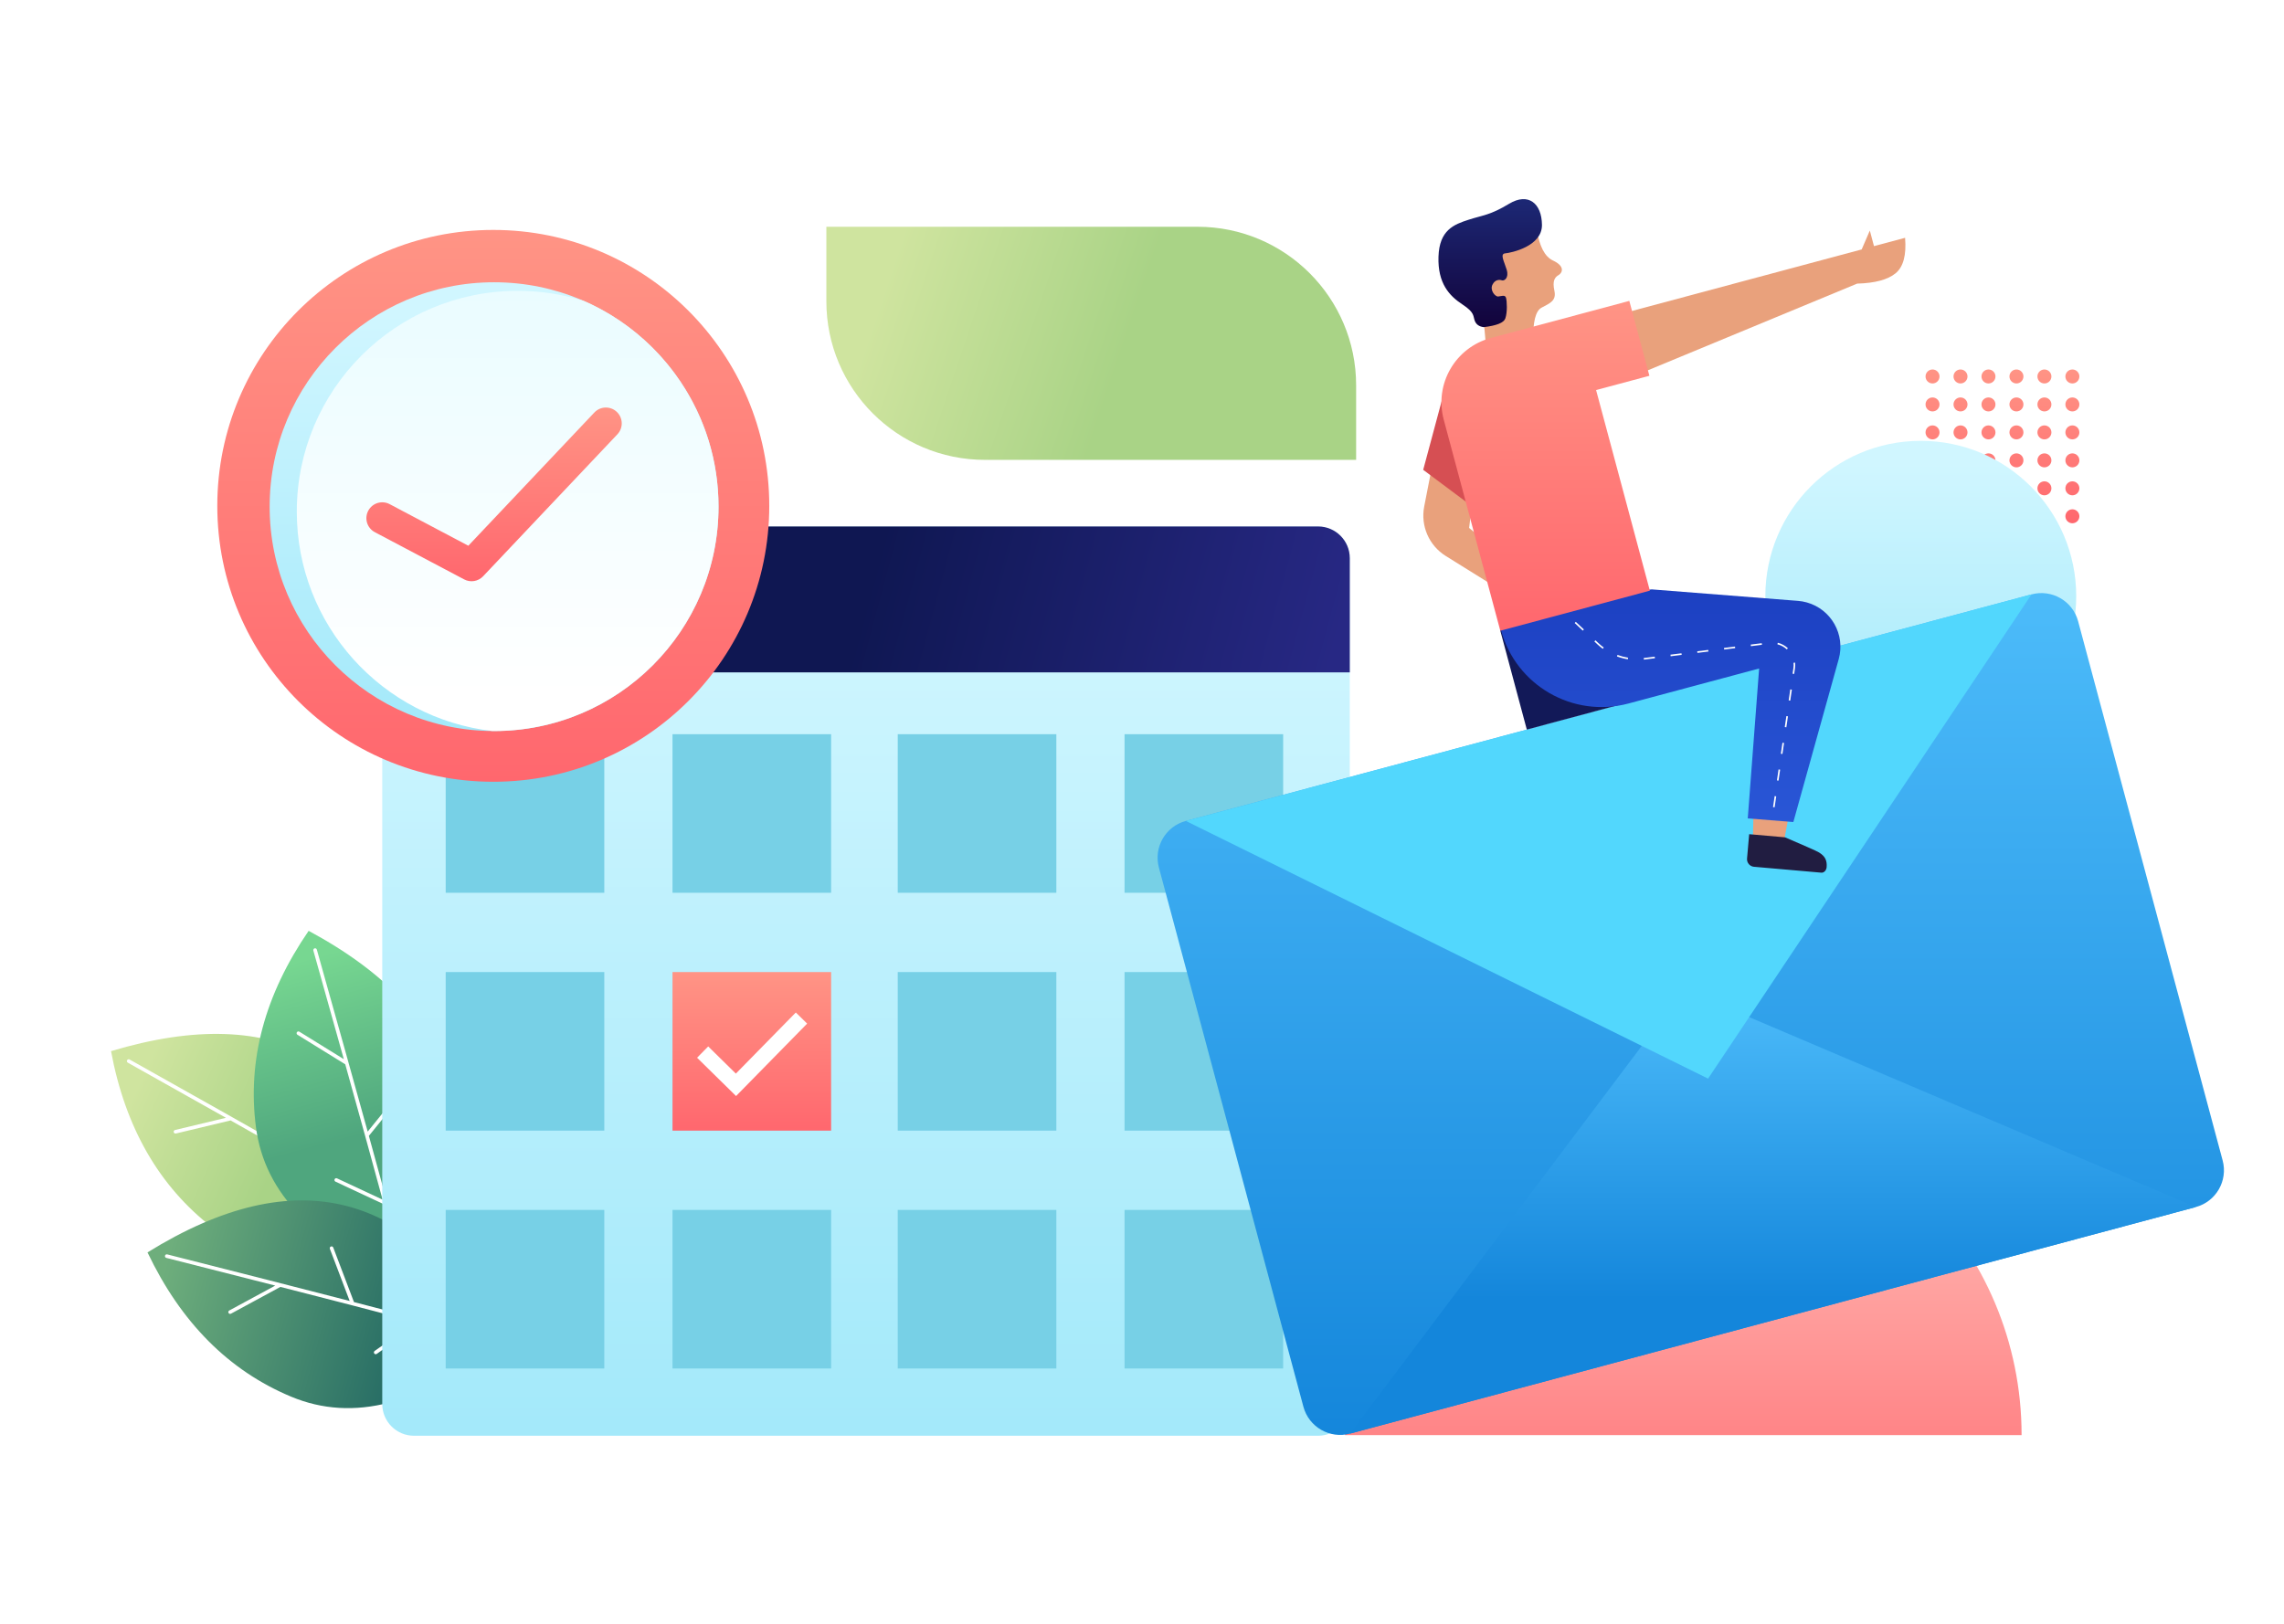 <?xml version="1.0" encoding="UTF-8"?>
<svg width="1440px" height="1024px" viewBox="0 0 1440 1024" version="1.1" xmlns="http://www.w3.org/2000/svg" xmlns:xlink="http://www.w3.org/1999/xlink">
    <!-- Generator: Sketch 53.2 (72643) - https://sketchapp.com -->
    <title>Business Schedule</title>
    <desc>Created with Sketch.</desc>
    <defs>
        <linearGradient x1="50%" y1="0%" x2="50%" y2="100%" id="linearGradient-1">
            <stop stop-color="#FF9485" offset="0%"></stop>
            <stop stop-color="#FF676E" offset="100%"></stop>
        </linearGradient>
        <linearGradient x1="50%" y1="7.264%" x2="50%" y2="151.058%" id="linearGradient-2">
            <stop stop-color="#D0F6FF" offset="0%"></stop>
            <stop stop-color="#8BE2F7" offset="100%"></stop>
        </linearGradient>
        <linearGradient x1="8.382%" y1="42.86%" x2="56.57%" y2="50%" id="linearGradient-3">
            <stop stop-color="#CFE49F" offset="0%"></stop>
            <stop stop-color="#A9D386" offset="100%"></stop>
        </linearGradient>
        <linearGradient x1="50%" y1="0%" x2="50%" y2="143.743%" id="linearGradient-4">
            <stop stop-color="#FFC8C0" offset="0%"></stop>
            <stop stop-color="#FF676E" offset="100%"></stop>
        </linearGradient>
        <linearGradient x1="8.382%" y1="31.231%" x2="56.57%" y2="50%" id="linearGradient-5">
            <stop stop-color="#CFE49F" offset="0%"></stop>
            <stop stop-color="#A9D386" offset="100%"></stop>
        </linearGradient>
        <linearGradient x1="44.706%" y1="3.882%" x2="54.943%" y2="56.924%" id="linearGradient-6">
            <stop stop-color="#77D791" offset="0%"></stop>
            <stop stop-color="#4FA67E" offset="100%"></stop>
        </linearGradient>
        <linearGradient x1="4.766%" y1="41.063%" x2="100%" y2="60.688%" id="linearGradient-7">
            <stop stop-color="#6EAE7C" offset="0%"></stop>
            <stop stop-color="#0F575D" offset="100%"></stop>
        </linearGradient>
        <linearGradient x1="50%" y1="7.264%" x2="50%" y2="151.058%" id="linearGradient-8">
            <stop stop-color="#D0F6FF" offset="0%"></stop>
            <stop stop-color="#8BE2F7" offset="100%"></stop>
        </linearGradient>
        <linearGradient x1="50%" y1="0%" x2="50%" y2="100%" id="linearGradient-9">
            <stop stop-color="#FF9485" offset="0%"></stop>
            <stop stop-color="#FF676E" offset="100%"></stop>
        </linearGradient>
        <linearGradient x1="50%" y1="48.863%" x2="100%" y2="50.895%" id="linearGradient-10">
            <stop stop-color="#0F1752" offset="0%"></stop>
            <stop stop-color="#272884" offset="100%"></stop>
        </linearGradient>
        <linearGradient x1="50%" y1="0%" x2="50%" y2="91.848%" id="linearGradient-11">
            <stop stop-color="#EAFCFF" offset="0%"></stop>
            <stop stop-color="#FFFFFF" offset="100%"></stop>
        </linearGradient>
        <linearGradient x1="50%" y1="0%" x2="50%" y2="100%" id="linearGradient-12">
            <stop stop-color="#FF9485" offset="0%"></stop>
            <stop stop-color="#FF676E" offset="100%"></stop>
        </linearGradient>
        <linearGradient x1="50%" y1="-2.48949813e-15%" x2="50%" y2="100%" id="linearGradient-13">
            <stop stop-color="#4DBCFA" offset="0%"></stop>
            <stop stop-color="#1486DB" offset="100%"></stop>
        </linearGradient>
        <linearGradient x1="50%" y1="0%" x2="50%" y2="69.62%" id="linearGradient-14">
            <stop stop-color="#4DBCFA" offset="0%"></stop>
            <stop stop-color="#1486DB" offset="100%"></stop>
        </linearGradient>
        <linearGradient x1="82.577%" y1="-52.951%" x2="82.577%" y2="186.665%" id="linearGradient-15">
            <stop stop-color="#1533B6" offset="0%"></stop>
            <stop stop-color="#356BE9" offset="100%"></stop>
        </linearGradient>
        <linearGradient x1="50%" y1="0%" x2="50%" y2="100%" id="linearGradient-16">
            <stop stop-color="#1D2A78" offset="0%"></stop>
            <stop stop-color="#12033B" offset="100%"></stop>
        </linearGradient>
        <linearGradient x1="50%" y1="0%" x2="50%" y2="100%" id="linearGradient-17">
            <stop stop-color="#FF9485" offset="0%"></stop>
            <stop stop-color="#FF676E" offset="100%"></stop>
        </linearGradient>
    </defs>
    <g id="Business-Schedule" stroke="none" stroke-width="1" fill="none" fill-rule="evenodd">
        <rect fill="#FFFFFF" x="0" y="0" width="1440" height="1024"></rect>
        <g id="Ornament" transform="translate(521, 143)">
            <path d="M701.818,182.579 C701.818,185.014 699.844,186.988 697.409,186.988 C694.974,186.988 693,185.014 693,182.579 C693,180.145 694.974,178.171 697.409,178.171 C699.844,178.171 701.818,180.145 701.818,182.579 Z M701.818,164.945 C701.818,167.38 699.844,169.354 697.409,169.354 C694.974,169.354 693,167.38 693,164.945 C693,162.51 694.974,160.537 697.409,160.537 C699.844,160.537 701.818,162.51 701.818,164.945 Z M701.818,147.311 C701.818,149.746 699.844,151.72 697.409,151.72 C694.974,151.72 693,149.746 693,147.311 C693,144.876 694.974,142.903 697.409,142.903 C699.844,142.903 701.818,144.876 701.818,147.311 Z M701.818,129.677 C701.818,132.112 699.844,134.085 697.409,134.085 C694.974,134.085 693,132.112 693,129.677 C693,127.242 694.974,125.268 697.409,125.268 C699.844,125.268 701.818,127.242 701.818,129.677 Z M701.818,112.043 C701.818,114.477 699.844,116.451 697.409,116.451 C694.974,116.451 693,114.477 693,112.043 C693,109.608 694.974,107.634 697.409,107.634 C699.844,107.634 701.818,109.608 701.818,112.043 Z M701.818,94.409 C701.818,96.843 699.844,98.817 697.409,98.817 C694.974,98.817 693,96.843 693,94.409 C693,91.974 694.974,90 697.409,90 C699.844,90 701.818,91.974 701.818,94.409 Z M719.453,182.579 C719.453,185.014 717.479,186.988 715.044,186.988 C712.609,186.988 710.635,185.014 710.635,182.579 C710.635,180.145 712.609,178.171 715.044,178.171 C717.479,178.171 719.453,180.145 719.453,182.579 Z M719.453,164.945 C719.453,167.38 717.479,169.354 715.044,169.354 C712.609,169.354 710.635,167.38 710.635,164.945 C710.635,162.51 712.609,160.537 715.044,160.537 C717.479,160.537 719.453,162.51 719.453,164.945 Z M719.453,147.311 C719.453,149.746 717.479,151.72 715.044,151.72 C712.609,151.72 710.635,149.746 710.635,147.311 C710.635,144.876 712.609,142.903 715.044,142.903 C717.479,142.903 719.453,144.876 719.453,147.311 Z M719.453,129.677 C719.453,132.112 717.479,134.085 715.044,134.085 C712.609,134.085 710.635,132.112 710.635,129.677 C710.635,127.242 712.609,125.268 715.044,125.268 C717.479,125.268 719.453,127.242 719.453,129.677 Z M719.453,112.043 C719.453,114.477 717.479,116.451 715.044,116.451 C712.609,116.451 710.635,114.477 710.635,112.043 C710.635,109.608 712.609,107.634 715.044,107.634 C717.479,107.634 719.453,109.608 719.453,112.043 Z M719.453,94.409 C719.453,96.843 717.479,98.817 715.044,98.817 C712.609,98.817 710.635,96.843 710.635,94.409 C710.635,91.974 712.609,90 715.044,90 C717.479,90 719.453,91.974 719.453,94.409 Z M737.088,182.579 C737.088,185.014 735.114,186.988 732.679,186.988 C730.244,186.988 728.27,185.014 728.27,182.579 C728.27,180.145 730.244,178.171 732.679,178.171 C735.114,178.171 737.088,180.145 737.088,182.579 Z M737.088,164.945 C737.088,167.38 735.114,169.354 732.679,169.354 C730.244,169.354 728.27,167.38 728.27,164.945 C728.27,162.51 730.244,160.537 732.679,160.537 C735.114,160.537 737.088,162.51 737.088,164.945 Z M737.088,147.311 C737.088,149.746 735.114,151.72 732.679,151.72 C730.244,151.72 728.27,149.746 728.27,147.311 C728.27,144.876 730.244,142.903 732.679,142.903 C735.114,142.903 737.088,144.876 737.088,147.311 Z M737.088,129.677 C737.088,132.112 735.114,134.085 732.679,134.085 C730.244,134.085 728.27,132.112 728.27,129.677 C728.27,127.242 730.244,125.268 732.679,125.268 C735.114,125.268 737.088,127.242 737.088,129.677 Z M737.088,112.043 C737.088,114.477 735.114,116.451 732.679,116.451 C730.244,116.451 728.27,114.477 728.27,112.043 C728.27,109.608 730.244,107.634 732.679,107.634 C735.114,107.634 737.088,109.608 737.088,112.043 Z M737.088,94.409 C737.088,96.843 735.114,98.817 732.679,98.817 C730.244,98.817 728.27,96.843 728.27,94.409 C728.27,91.974 730.244,90 732.679,90 C735.114,90 737.088,91.974 737.088,94.409 Z M754.723,182.579 C754.723,185.014 752.749,186.988 750.314,186.988 C747.88,186.988 745.906,185.014 745.906,182.579 C745.906,180.145 747.88,178.171 750.314,178.171 C752.749,178.171 754.723,180.145 754.723,182.579 Z M754.723,164.945 C754.723,167.38 752.749,169.354 750.314,169.354 C747.88,169.354 745.906,167.38 745.906,164.945 C745.906,162.51 747.88,160.537 750.314,160.537 C752.749,160.537 754.723,162.51 754.723,164.945 Z M754.723,147.311 C754.723,149.746 752.749,151.72 750.314,151.72 C747.88,151.72 745.906,149.746 745.906,147.311 C745.906,144.876 747.88,142.903 750.314,142.903 C752.749,142.903 754.723,144.876 754.723,147.311 Z M754.723,129.677 C754.723,132.112 752.749,134.085 750.314,134.085 C747.88,134.085 745.906,132.112 745.906,129.677 C745.906,127.242 747.88,125.268 750.314,125.268 C752.749,125.268 754.723,127.242 754.723,129.677 Z M754.723,112.043 C754.723,114.477 752.749,116.451 750.314,116.451 C747.88,116.451 745.906,114.477 745.906,112.043 C745.906,109.608 747.88,107.634 750.314,107.634 C752.749,107.634 754.723,109.608 754.723,112.043 Z M754.723,94.409 C754.723,96.843 752.749,98.817 750.314,98.817 C747.88,98.817 745.906,96.843 745.906,94.409 C745.906,91.974 747.88,90 750.314,90 C752.749,90 754.723,91.974 754.723,94.409 Z M772.359,182.579 C772.359,185.014 770.385,186.988 767.95,186.988 C765.515,186.988 763.541,185.014 763.541,182.579 C763.541,180.145 765.515,178.171 767.95,178.171 C770.385,178.171 772.359,180.145 772.359,182.579 Z M772.359,164.945 C772.359,167.38 770.385,169.354 767.95,169.354 C765.515,169.354 763.541,167.38 763.541,164.945 C763.541,162.51 765.515,160.537 767.95,160.537 C770.385,160.537 772.359,162.51 772.359,164.945 Z M772.359,147.311 C772.359,149.746 770.385,151.72 767.95,151.72 C765.515,151.72 763.541,149.746 763.541,147.311 C763.541,144.876 765.515,142.903 767.95,142.903 C770.385,142.903 772.359,144.876 772.359,147.311 Z M772.359,129.677 C772.359,132.112 770.385,134.085 767.95,134.085 C765.515,134.085 763.541,132.112 763.541,129.677 C763.541,127.242 765.515,125.268 767.95,125.268 C770.385,125.268 772.359,127.242 772.359,129.677 Z M772.359,112.043 C772.359,114.477 770.385,116.451 767.95,116.451 C765.515,116.451 763.541,114.477 763.541,112.043 C763.541,109.608 765.515,107.634 767.95,107.634 C770.385,107.634 772.359,109.608 772.359,112.043 Z M772.359,94.409 C772.359,96.843 770.385,98.817 767.95,98.817 C765.515,98.817 763.541,96.843 763.541,94.409 C763.541,91.974 765.515,90 767.95,90 C770.385,90 772.359,91.974 772.359,94.409 Z M789.994,182.579 C789.994,185.014 788.02,186.988 785.585,186.988 C783.15,186.988 781.176,185.014 781.176,182.579 C781.176,180.145 783.15,178.171 785.585,178.171 C788.02,178.171 789.994,180.145 789.994,182.579 Z M789.994,164.945 C789.994,167.38 788.02,169.354 785.585,169.354 C783.15,169.354 781.176,167.38 781.176,164.945 C781.176,162.51 783.15,160.537 785.585,160.537 C788.02,160.537 789.994,162.51 789.994,164.945 Z M789.994,147.311 C789.994,149.746 788.02,151.72 785.585,151.72 C783.15,151.72 781.176,149.746 781.176,147.311 C781.176,144.876 783.15,142.903 785.585,142.903 C788.02,142.903 789.994,144.876 789.994,147.311 Z M789.994,129.677 C789.994,132.112 788.02,134.085 785.585,134.085 C783.15,134.085 781.176,132.112 781.176,129.677 C781.176,127.242 783.15,125.268 785.585,125.268 C788.02,125.268 789.994,127.242 789.994,129.677 Z M789.994,112.043 C789.994,114.477 788.02,116.451 785.585,116.451 C783.15,116.451 781.176,114.477 781.176,112.043 C781.176,109.608 783.15,107.634 785.585,107.634 C788.02,107.634 789.994,109.608 789.994,112.043 Z M789.994,94.409 C789.994,96.843 788.02,98.817 785.585,98.817 C783.15,98.817 781.176,96.843 781.176,94.409 C781.176,91.974 783.15,90 785.585,90 C788.02,90 789.994,91.974 789.994,94.409 Z" id="Shape" fill="url(#linearGradient-1)"></path>
            <circle id="Shape" fill="url(#linearGradient-2)" cx="690" cy="233" r="98"></circle>
            <path d="M234,0 C289.228,1.0658141e-14 334,44.772 334,100 L334,147 L100,147 C44.772,147 0,102.228 0,47 L0,0 L234,0 Z" id="Shape" fill="url(#linearGradient-3)"></path>
            <path d="M327,762 C327,643.811 422.487,548 540.277,548 C658.067,548 753.554,643.811 753.554,762 L327,762 Z" id="Shape" fill="url(#linearGradient-4)"></path>
        </g>
        <g id="Plant" transform="translate(70, 587)">
            <path d="M199,188.174 C142.719,213.593 97.723,213.271 64.013,187.209 C30.303,161.146 8.965,124.033 0,75.871 C105.372,44.228 171.705,81.663 199,188.174 Z" id="Shape" fill="url(#linearGradient-5)"></path>
            <path d="M115.899,142.471 C103.751,135.579 90.244,127.943 75.378,119.562 L40.892,127.819 C40.28,127.966 39.666,127.587 39.52,126.973 C39.374,126.359 39.752,125.743 40.363,125.596 L72.452,117.912 C53.897,107.455 33.274,95.865 10.584,83.141 C10.034,82.833 9.838,82.137 10.145,81.586 C10.452,81.035 11.145,80.838 11.695,81.145 C53.125,104.378 87.662,123.832 115.306,139.509 L111.739,104.426 C111.585,102.91 113.851,102.678 114.005,104.194 L117.736,140.887 C154.593,161.799 178.83,175.796 190.452,182.88 C190.99,183.208 191.161,183.911 190.834,184.45 C190.508,184.99 189.807,185.161 189.27,184.834 C182.316,180.595 170.826,173.871 154.803,164.662 C154.761,164.684 154.717,164.704 154.671,164.72 L123.156,176.271 C122.565,176.487 121.911,176.182 121.696,175.589 C121.48,174.996 121.784,174.34 122.375,174.124 L152.227,163.183 C141.985,157.305 129.997,150.469 116.263,142.677 C116.13,142.633 116.006,142.564 115.899,142.471 Z" id="Shape" fill="#FFFFFF" fill-rule="nonzero"></path>
            <path d="M186.397,220 C128.544,198.082 96.868,166.009 91.368,123.78 C85.869,81.551 96.945,40.291 124.595,0 C221.65,52.276 242.251,125.61 186.397,220 Z" id="Shape" fill="url(#linearGradient-6)" fill-rule="nonzero"></path>
            <path d="M162.564,129.305 C173.864,170.24 181.123,197.332 184.343,210.586 C184.492,211.199 184.118,211.817 183.509,211.967 C182.899,212.117 182.284,211.741 182.135,211.128 C180.209,203.197 176.831,190.292 172,172.413 C171.955,172.399 171.911,172.381 171.867,172.361 L141.516,158.166 C140.947,157.9 140.7,157.22 140.965,156.648 C141.229,156.076 141.905,155.828 142.474,156.094 L171.223,169.539 C168.13,158.117 164.478,144.779 160.266,129.526 C160.204,129.4 160.165,129.263 160.155,129.121 C156.43,115.63 152.269,100.648 147.673,84.175 L117.541,65.545 C117.007,65.215 116.84,64.511 117.168,63.973 C117.497,63.436 118.197,63.268 118.731,63.598 L146.768,80.933 C141.03,60.375 134.629,37.549 127.566,12.454 C127.395,11.847 127.746,11.215 128.35,11.043 C128.953,10.872 129.581,11.225 129.752,11.832 C142.648,57.652 153.337,95.909 161.819,126.607 L183.962,99.273 C184.919,98.092 186.681,99.536 185.724,100.717 L162.564,129.305 Z" id="Shape" fill="#FFFFFF" fill-rule="nonzero"></path>
            <path d="M244,259.563 C196.224,298.76 152.711,310.149 113.461,293.728 C74.211,277.307 44.058,246.992 23,202.781 C116.556,144.804 190.223,163.731 244,259.563 Z" id="Shape" fill="url(#linearGradient-7)"></path>
            <path d="M153.169,234.117 C194.135,244.713 221.137,251.916 234.181,255.729 C234.784,255.906 235.13,256.538 234.954,257.142 C234.778,257.747 234.146,258.093 233.543,257.917 C225.738,255.636 212.915,252.135 195.076,247.416 C195.041,247.448 195.003,247.478 194.963,247.506 L167.52,266.793 C167.006,267.155 166.296,267.03 165.935,266.515 C165.574,266 165.698,265.289 166.212,264.927 L192.208,246.658 C180.807,243.649 167.474,240.171 152.209,236.223 C152.07,236.214 151.932,236.181 151.804,236.118 C138.303,232.627 123.297,228.77 106.788,224.548 L75.629,241.434 C75.076,241.733 74.385,241.527 74.086,240.974 C73.787,240.42 73.993,239.729 74.545,239.429 L103.538,223.718 C82.933,218.451 60.04,212.629 34.859,206.251 C34.25,206.097 33.881,205.477 34.035,204.867 C34.189,204.257 34.808,203.887 35.417,204.041 C81.395,215.687 119.745,225.479 150.469,233.419 L137.985,200.553 C137.445,199.133 139.572,198.322 140.112,199.742 L153.169,234.117 Z" id="Shape" fill="#FFFFFF" fill-rule="nonzero"></path>
        </g>
        <g id="Calendar" transform="translate(241, 332)">
            <path d="M20,-1.13686838e-13 L590,-1.13686838e-13 C601.046,-1.13686838e-13 610,8.954 610,20 L610,553.407 C610,564.453 601.046,573.407 590,573.407 L20,573.407 C8.954,573.407 1.13686838e-13,564.453 1.13686838e-13,553.407 L1.13686838e-13,20 C1.13686838e-13,8.954 8.954,-1.13686838e-13 20,-1.13686838e-13 Z" id="Shape" fill="url(#linearGradient-8)"></path>
            <path d="M40,131 L140,131 L140,231 L40,231 L40,131 Z M40,281 L140,281 L140,381 L40,381 L40,281 Z M40,431 L140,431 L140,531 L40,531 L40,431 Z M325,131 L425,131 L425,231 L325,231 L325,131 Z M325,281 L425,281 L425,381 L325,381 L325,281 Z M325,431 L425,431 L425,531 L325,531 L325,431 Z M183,131 L283,131 L283,231 L183,231 L183,131 Z M183,431 L283,431 L283,531 L183,531 L183,431 Z M468,131 L568,131 L568,231 L468,231 L468,131 Z M468,281 L568,281 L568,381 L468,381 L468,281 Z M468,431 L568,431 L568,531 L468,531 L468,431 Z" id="Shape" fill="#77D0E6"></path>
            <polygon id="Shape" fill="url(#linearGradient-9)" points="183 281 283 281 283 381 183 381"></polygon>
            <path d="M20,-7.10542736e-15 L590,-7.10542736e-15 C601.046,-7.10542736e-15 610,8.954 610,20 L610,92 L0,92 L0,20 C0,8.954 8.954,-7.10542736e-15 20,-7.10542736e-15 Z" id="Shape" fill="url(#linearGradient-10)"></path>
            <polygon id="Shape" fill="#FFFFFF" fill-rule="nonzero" points="260.743 306.498 267.882 313.502 223.064 359.185 198.495 335.028 205.505 327.898 222.936 345.035"></polygon>
        </g>
        <g id="Clock" transform="translate(137, 145)">
            <circle id="Shape" fill="url(#linearGradient-9)" cx="174" cy="174" r="174"></circle>
            <circle id="Shape" fill="url(#linearGradient-2)" cx="174.5" cy="174.5" r="141.5"></circle>
            <path d="M50.124,177.654 C50.124,100.751 112.467,38.408 189.371,38.408 C203.891,38.408 217.893,40.63 231.053,44.754 C281.053,66.578 316,116.458 316,174.5 C316,252.648 252.648,316 174.5,316 C174.135,316 173.769,315.999 173.404,315.996 C104.02,308.075 50.124,249.159 50.124,177.654 Z" id="Shape" fill="url(#linearGradient-11)"></path>
            <path d="M237.729,115.129 C241.523,111.116 247.852,110.94 251.865,114.734 C255.878,118.529 256.055,124.858 252.26,128.871 L167.583,218.413 C164.497,221.676 159.614,222.481 155.643,220.382 L99.326,190.606 C94.443,188.025 92.578,181.974 95.16,177.092 C97.741,172.209 103.792,170.344 108.674,172.925 L158.273,199.149 L237.729,115.129 Z" id="Shape" fill="url(#linearGradient-12)"></path>
        </g>
        <g id="Mail" transform="translate(729.833, 374.007)">
            <path d="M17.794,143.692 L550.985,0.824 C563.789,-2.607 576.949,4.991 580.379,17.794 L671.484,357.8 C674.914,370.603 667.316,383.763 654.513,387.194 L121.322,530.062 C108.519,533.493 95.359,525.895 91.928,513.092 L0.824,173.086 C-2.607,160.283 4.991,147.122 17.794,143.692 Z" id="Shape" fill="url(#linearGradient-13)"></path>
            <polygon id="Shape" fill="url(#linearGradient-14)" points="332.013 249.988 654.513 387.194 121.322 530.062"></polygon>
            <polygon id="Shape" fill="#52D7FD" points="17.794 143.692 550.985 0.824 347.069 306.181"></polygon>
        </g>
        <g id="Men" transform="translate(897.287, 125.573)">
            <polygon id="Shape" fill="#121958" points="65.331 334.519 48.609 272.113 52.068 248.143 122.213 273.459 155.227 310.432"></polygon>
            <path d="M5.369,169.565 L31.736,184.243 L28.962,207.367 L55.086,228.768 L48.362,246.293 L14.229,225.041 C3.665,218.464 -1.742,206.048 0.639,193.834 L5.369,169.565 Z" id="Shape" fill="#E9A17C"></path>
            <polygon id="Shape" fill="#D64F53" points="38.632 90.993 52.595 143.101 27.443 191.207 -5.68434189e-14 170.707 16.595 108.883"></polygon>
            <polygon id="Shape" fill="#E9A17C" points="207.898 402.314 208.254 385.967 230.602 388.105 227.222 406.259"></polygon>
            <path d="M116.233,74.656 L276.453,31.725 L281.587,19.825 L284.218,29.645 L303.819,24.392 C304.716,35.31 302.708,42.777 297.796,46.794 C292.884,50.811 284.814,52.974 273.586,53.281 L126.802,114.099 L116.233,74.656 Z" id="Shape" fill="#E9A17C"></path>
            <path d="M69.345,89.737 L39.547,92.344 L38.549,80.942 C30.798,71.079 27.552,56.724 28.811,37.878 C30.07,19.031 44.333,12.779 71.6,19.122 C73.262,29.789 76.668,36.319 81.817,38.713 C89.541,42.304 87.818,46.437 85.35,47.895 C82.882,49.353 81.393,51.595 82.709,57.749 C84.025,63.904 80.337,65.468 74.639,68.444 C70.84,70.427 69.076,77.525 69.345,89.737 Z" id="Shape" fill="#E9A17C"></path>
            <path d="M58.425,255.065 L144.129,246.107 L236.32,253.349 C238.183,253.495 240.028,253.821 241.828,254.323 C257.257,258.619 266.282,274.609 261.986,290.039 L233.369,392.816 L204.63,390.528 L211.802,295.998 L129.458,318.062 C94.405,327.455 58.376,306.653 48.984,271.601 L58.425,255.065 Z" id="Shape" fill="url(#linearGradient-15)"></path>
            <path d="M205.517,400.484 L228.148,402.464 L242.064,408.503 C249.064,411.694 255.057,413.27 254.355,421.285 C254.175,423.343 252.665,424.893 250.982,424.746 L208.538,421.032 C205.897,420.801 203.944,418.473 204.175,415.832 L205.517,400.484 Z" id="Shape" fill="#211D41"></path>
            <path d="M38.126,80.737 C35.347,80.364 33.508,79.104 32.608,76.958 C31.258,73.739 32.849,71.734 24.667,66.361 C16.485,60.988 9.093,53.099 9.637,36.276 C10.18,19.454 19.397,15.968 28.7,12.972 C38.003,9.976 42.11,10.195 54.169,2.925 C66.228,-4.346 74.745,2.628 74.877,16.239 C75.009,29.851 55.292,33.877 51.738,34.188 C48.183,34.499 51.075,39.282 52.642,44.521 C54.208,49.761 51.07,51.691 49.654,51.224 C48.238,50.757 45.394,50.484 43.66,53.965 C41.927,57.446 45.342,61.576 47.295,61.405 C49.247,61.234 51.641,60.11 52.221,62.245 C52.802,64.38 53.173,71.274 51.759,75.282 C50.816,77.954 46.271,79.773 38.126,80.737 Z" id="Shape" fill="url(#linearGradient-16)"></path>
            <path d="M129.957,64.17 L142.613,111.404 L109.005,120.41 L142.901,246.914 L48.618,272.177 L12.935,139.008 C6.931,116.602 20.228,93.572 42.633,87.569 C46.873,86.432 51.114,85.296 55.354,84.16 C64.093,81.819 88.96,75.155 129.957,64.17 Z" id="Shape" fill="url(#linearGradient-17)"></path>
            <path d="M95.517,267.313 L96.201,266.583 L101.306,271.374 L100.621,272.103 L95.517,267.313 Z M107.913,278.946 L108.597,278.217 L110.536,280.036 C111.58,281.016 112.679,281.929 113.829,282.773 L113.237,283.579 C112.055,282.711 110.925,281.772 109.852,280.765 L107.913,278.946 Z M122.154,288.378 L122.501,287.441 C124.664,288.241 126.9,288.83 129.177,289.197 L129.018,290.184 C126.676,289.807 124.377,289.202 122.154,288.378 Z M139.149,290.393 L139.031,289.4 C139.143,289.387 139.143,289.387 139.256,289.373 L145.975,288.528 L146.1,289.52 L139.381,290.365 C139.265,290.379 139.265,290.379 139.149,290.393 Z M156.022,288.272 L155.897,287.28 L162.842,286.407 L162.967,287.399 L156.022,288.272 Z M172.889,286.152 L172.764,285.159 L179.71,284.286 L179.834,285.278 L172.889,286.152 Z M189.756,284.031 L189.631,283.038 L196.577,282.165 L196.702,283.157 L189.756,284.031 Z M206.623,281.91 L206.499,280.917 L213.444,280.044 L213.569,281.036 L206.623,281.91 Z M223.322,280.73 L223.563,279.76 C225.966,280.358 228.148,281.552 229.935,283.221 L229.252,283.952 C227.589,282.399 225.559,281.287 223.322,280.73 Z M233.474,292.402 L234.469,292.297 C234.593,293.48 234.572,294.681 234.4,295.882 L233.88,299.432 L232.89,299.287 L233.41,295.738 C233.57,294.621 233.59,293.503 233.474,292.402 Z M231.44,309.182 L232.43,309.327 L231.415,316.253 L230.425,316.108 L231.44,309.182 Z M228.975,326.002 L229.965,326.147 L228.95,333.073 L227.96,332.928 L228.975,326.002 Z M226.51,342.822 L227.5,342.967 L226.485,349.893 L225.495,349.748 L226.51,342.822 Z M224.045,359.643 L225.035,359.788 L224.02,366.714 L223.03,366.569 L224.045,359.643 Z M221.58,376.463 L222.57,376.608 L221.555,383.534 L220.565,383.389 L221.58,376.463 Z" id="Shape" fill="#FFFFFF" fill-rule="nonzero"></path>
        </g>
    </g>
</svg>